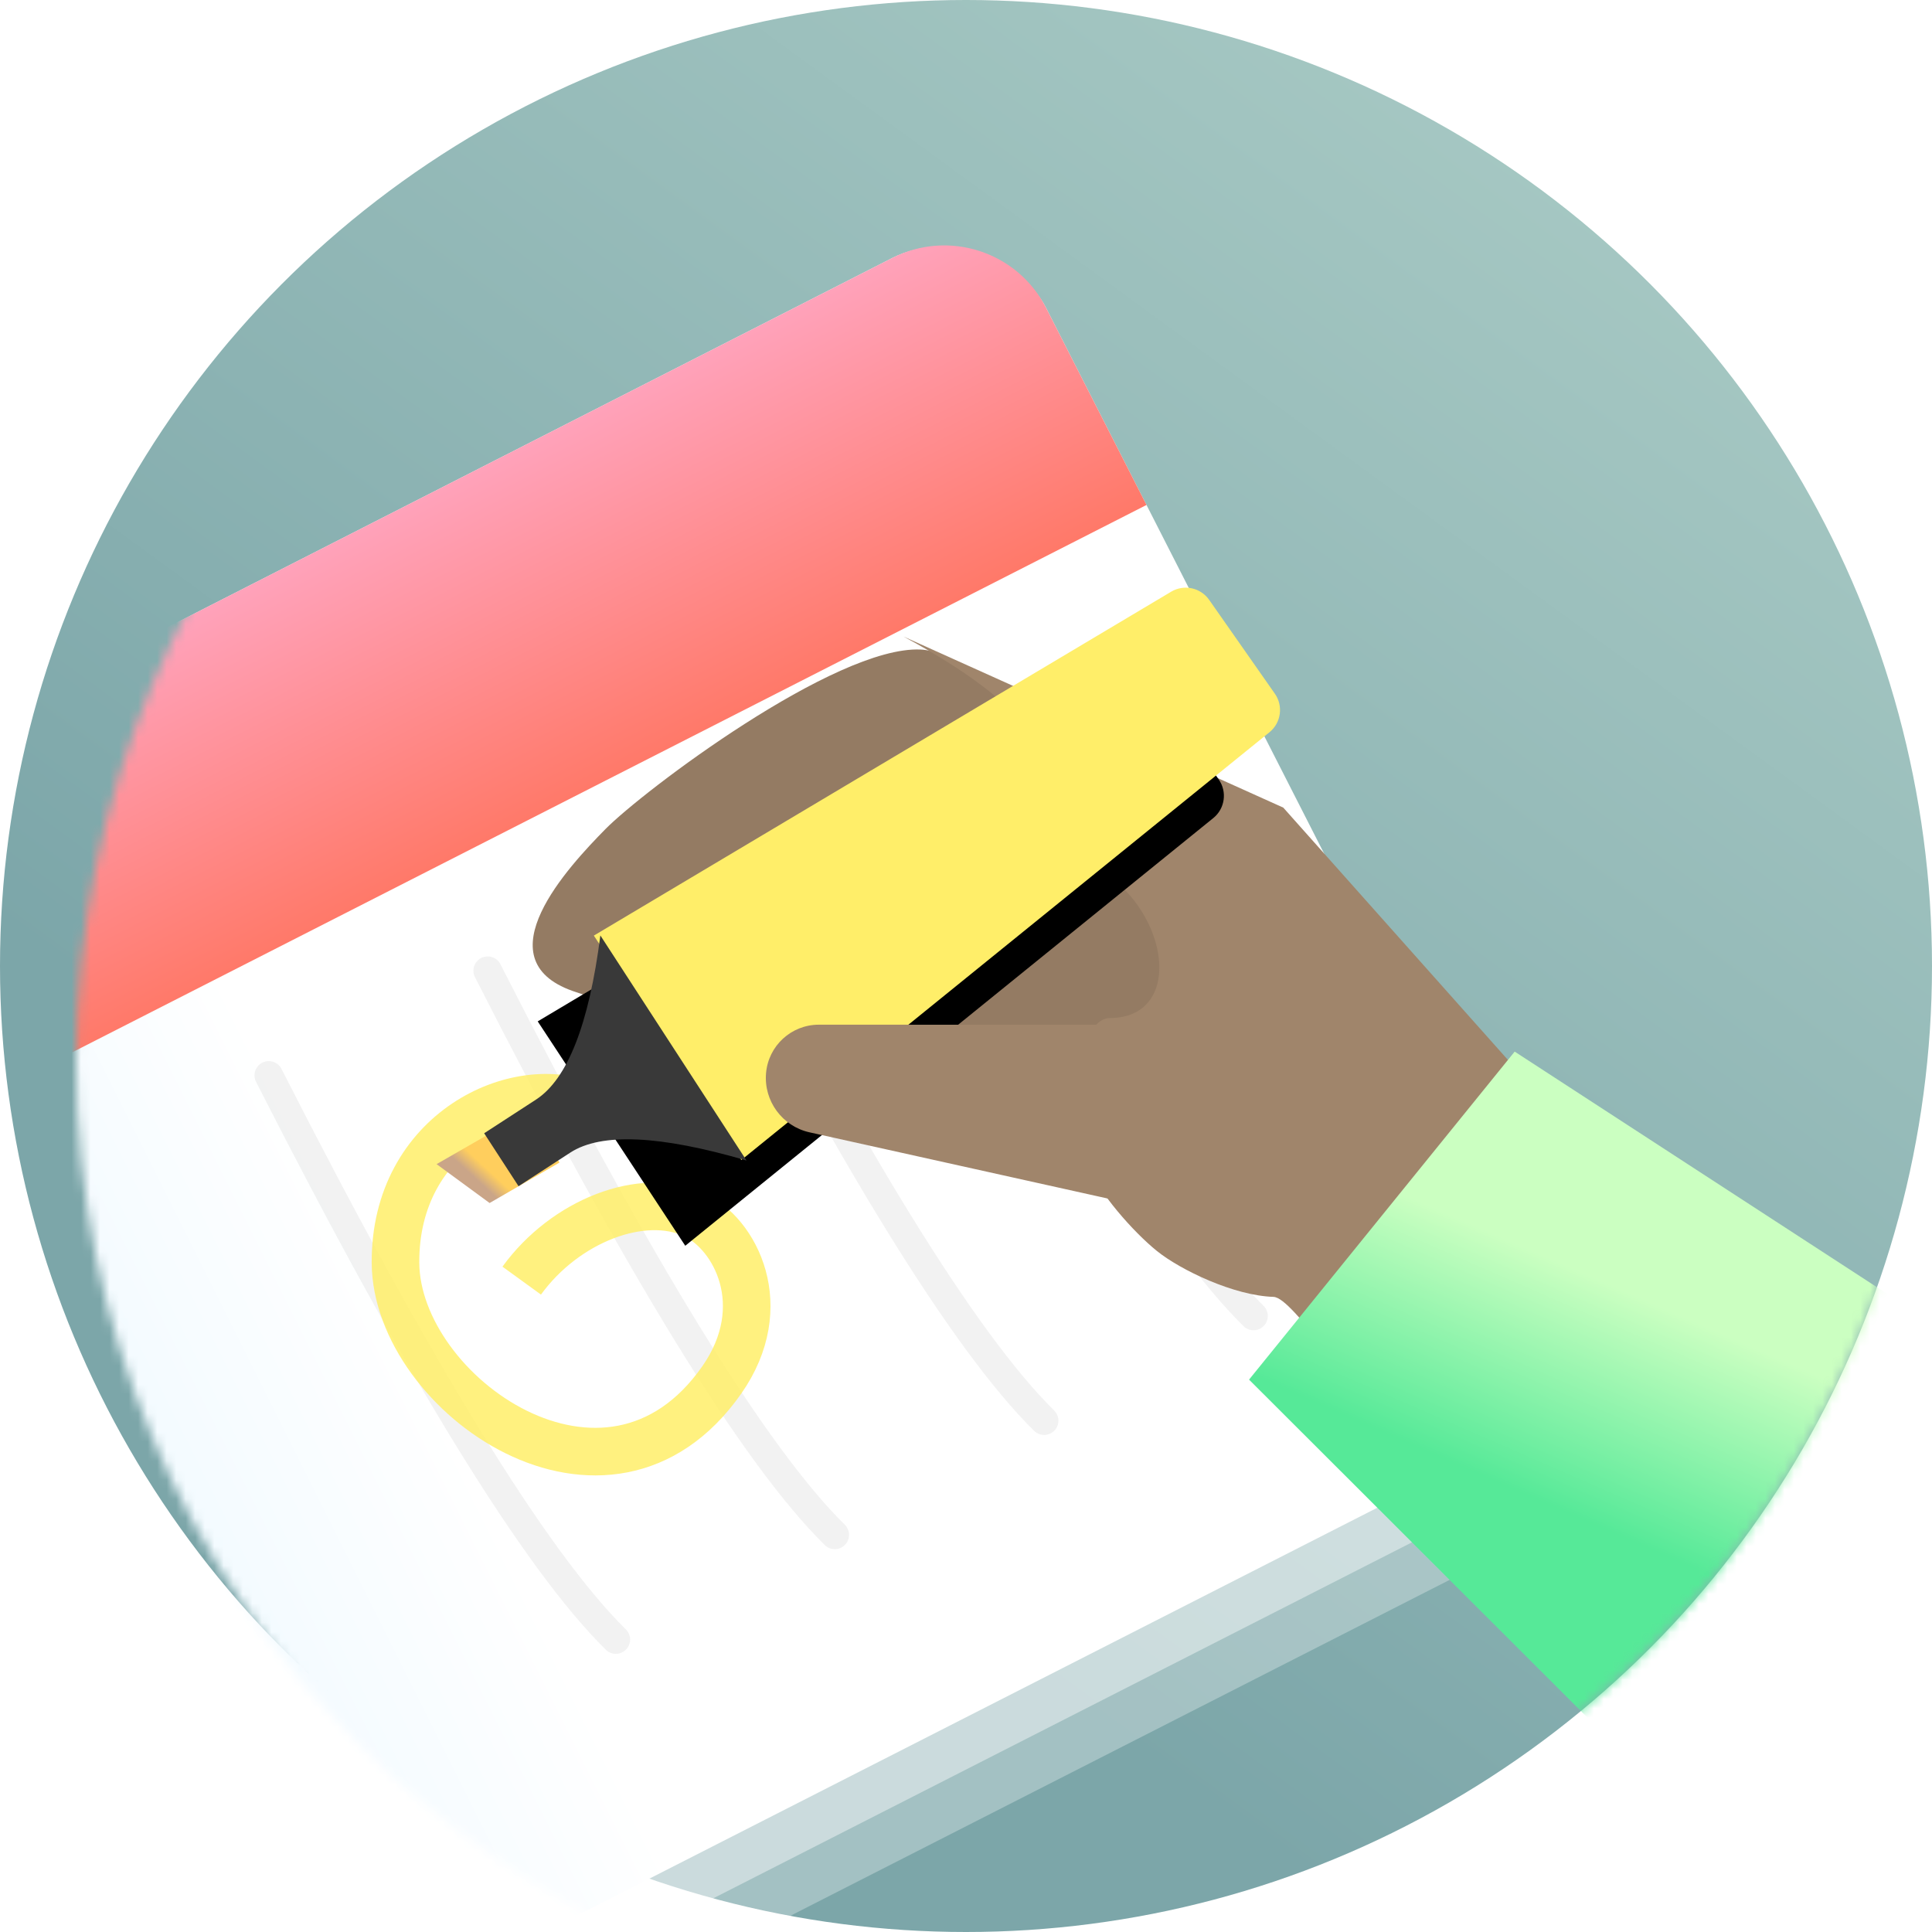 <?xml version="1.0" encoding="UTF-8"?>
<svg width="203px" height="203px" viewBox="0 0 203 203" version="1.1" xmlns="http://www.w3.org/2000/svg" xmlns:xlink="http://www.w3.org/1999/xlink">
    <!-- Generator: Sketch 62 (91390) - https://sketch.com -->
    <title>Artwork V2</title>
    <desc>Created with Sketch.</desc>
    <defs>
        <linearGradient x1="151.952%" y1="9.216%" x2="80.788%" y2="106.786%" id="linearGradient-1">
            <stop stop-color="#BBD9D0" offset="0%"></stop>
            <stop stop-color="#7CA6A9" offset="100%"></stop>
        </linearGradient>
        <circle id="path-2" cx="101.5" cy="101.5" r="101.5"></circle>
        <filter x="-65.8%" y="-66.2%" width="231.6%" height="232.5%" filterUnits="objectBoundingBox" id="filter-4">
            <feOffset dx="8" dy="10" in="SourceAlpha" result="shadowOffsetOuter1"></feOffset>
            <feGaussianBlur stdDeviation="21" in="shadowOffsetOuter1" result="shadowBlurOuter1"></feGaussianBlur>
            <feColorMatrix values="0 0 0 0 0.297   0 0 0 0 0.52   0 0 0 0 0.501  0 0 0 1 0" type="matrix" in="shadowBlurOuter1" result="shadowMatrixOuter1"></feColorMatrix>
            <feMerge>
                <feMergeNode in="shadowMatrixOuter1"></feMergeNode>
                <feMergeNode in="SourceGraphic"></feMergeNode>
            </feMerge>
        </filter>
        <linearGradient x1="0%" y1="50%" x2="22.34%" y2="50%" id="linearGradient-5">
            <stop stop-color="#F2FAFF" offset="0%"></stop>
            <stop stop-color="#FFFFFF" offset="100%"></stop>
        </linearGradient>
        <linearGradient x1="50%" y1="-1.11022302e-14%" x2="50%" y2="100%" id="linearGradient-6">
            <stop stop-color="#FFA2BA" offset="0%"></stop>
            <stop stop-color="#FF7969" offset="100%"></stop>
        </linearGradient>
        <path d="M18.93,18.968 L89.346,24.162 C90.913,24.277 92.125,25.582 92.125,27.154 L92.125,39.191 C92.125,40.766 90.906,42.073 89.335,42.184 L18.106,47.173 L18.106,47.173 L18.93,18.968 Z" id="path-7"></path>
        <filter x="-57.0%" y="-102.1%" width="186.7%" height="333.1%" filterUnits="objectBoundingBox" id="filter-8">
            <feOffset dx="-10" dy="4" in="SourceAlpha" result="shadowOffsetOuter1"></feOffset>
            <feGaussianBlur stdDeviation="9" in="shadowOffsetOuter1" result="shadowBlurOuter1"></feGaussianBlur>
            <feColorMatrix values="0 0 0 0 0.507   0 0 0 0 0.366   0 0 0 0 0.366  0 0 0 0.5 0" type="matrix" in="shadowBlurOuter1"></feColorMatrix>
        </filter>
        <linearGradient x1="62.69%" y1="15.59%" x2="37.31%" y2="29.07%" id="linearGradient-9">
            <stop stop-color="#CBFFC1" offset="0%"></stop>
            <stop stop-color="#56E998" offset="100%"></stop>
        </linearGradient>
        <linearGradient x1="24.073%" y1="64.055%" x2="35.12%" y2="55.162%" id="linearGradient-10">
            <stop stop-color="#CAA588" offset="0%"></stop>
            <stop stop-color="#FFCE5D" offset="100%"></stop>
        </linearGradient>
    </defs>
    <g id="Empty-States" stroke="none" stroke-width="1" fill="none" fill-rule="evenodd">
        <g id="8.4_No-Events" transform="translate(-86, -167)">
            <g id="Artwork-V2" transform="translate(86, 167)">
                <mask id="mask-3" fill="white">
                    <use xlink:href="#path-2"></use>
                </mask>
                <use id="base" fill="url(#linearGradient-1)" xlink:href="#path-2"></use>
                <g id="calendar" filter="url(#filter-4)" mask="url(#mask-3)">
                    <g transform="translate(63.022, 113.424) rotate(-27) translate(-63.022, -113.424) translate(-12.978, 37.924)">
                        <rect id="Rectangle-52-Copy-3" stroke="none" fill="#FFFFFF" fill-rule="evenodd" opacity="0.3" x="0.189" y="10.204" width="141" height="140.14" rx="12"></rect>
                        <rect id="Rectangle-52-Copy-2" stroke="none" fill="#FFFFFF" fill-rule="evenodd" opacity="0.426" x="7.385" y="4.892" width="141" height="140.14" rx="12"></rect>
                        <rect id="Rectangle-52" stroke="none" fill="url(#linearGradient-5)" fill-rule="evenodd" x="11" y="0" width="141" height="140.14" rx="12"></rect>
                        <path d="M23,0 L140,0 C146.627,-4.77015043e-15 152,5.373 152,12 L152,35.25 L152,35.25 L11,35.25 L11,12 C11,5.373 16.373,-5.58920087e-16 23,0 Z" id="Rectangle-52-Copy" stroke="none" fill="url(#linearGradient-6)" fill-rule="evenodd"></path>
                        <path d="M44.436,46.712 C42.582,81.668 43.229,104.859 46.378,116.284" id="Path-5" stroke="#979797" stroke-width="3" fill="none" opacity="0.123" stroke-linecap="round" transform="translate(44.892, 81.498) rotate(-3) translate(-44.892, -81.498) "></path>
                        <path d="M69.926,47.354 C68.072,82.31 68.719,105.501 71.868,116.926" id="Path-5-Copy" stroke="#979797" stroke-width="3" fill="none" opacity="0.123" stroke-linecap="round" transform="translate(70.382, 82.14) rotate(-3) translate(-70.382, -82.14) "></path>
                        <path d="M94.976,46.65 C93.122,81.606 93.769,104.797 96.918,116.222" id="Path-5-Copy-2" stroke="#979797" stroke-width="3" fill="none" opacity="0.123" stroke-linecap="round" transform="translate(95.432, 81.436) rotate(-3) translate(-95.432, -81.436) "></path>
                        <path d="M119.572,46.836 C117.718,81.793 118.365,104.983 121.514,116.408" id="Path-5-Copy-3" stroke="#979797" stroke-width="3" fill="none" opacity="0.123" stroke-linecap="round" transform="translate(120.028, 81.622) rotate(-3) translate(-120.028, -81.622) "></path>
                        <path d="M71.111,64.965 C65.997,58.595 51.737,58.014 45.534,70.387 C39.33,82.76 52.038,106.739 70.499,96.906 C78.831,92.469 78.772,83.857 75.756,80.058 C72.09,75.439 63.449,74.522 56.507,78.064" id="Path-6" stroke="#FFEE69" stroke-width="5" fill="none" opacity="0.855"></path>
                    </g>
                </g>
                <g id="hand" mask="url(#mask-3)">
                    <g transform="translate(45, 56)">
                        <path d="M15.164,48.123 C5.689,44.764 14.691,35.102 18.614,31.116 C22.537,27.13 42.749,11.866 51.717,12.247 C57.696,12.501 68.769,24.46 84.935,48.123 L80.287,56.337 L47.399,54.03 C32.225,52.331 21.481,50.362 15.164,48.123 Z" id="Path-3" fill="#947B63" fill-rule="evenodd"></path>
                        <path d="M113.609,55.556 L89.836,28.857 L49.927,10.88 C65.412,19.206 69.275,26.723 61.519,33.429 C76.206,31.763 81.851,50.97 71.585,50.97 C67.756,50.97 65.209,66.373 69.261,66.373 C70.393,69.273 74.082,73.449 76.567,75.45 C79.051,77.451 84.666,80.138 88.797,80.265 C91.027,80.334 96.74,90.867 101.39,89.931 C110.525,88.094 122.279,78.279 118.611,68.252 C117.84,66.144 116.172,61.912 113.609,55.556 Z" id="Path-2" fill="#A0856B" fill-rule="evenodd"></path>
                        <g id="Rectangle-3" fill="none" transform="translate(55.172, 33.07) rotate(-35) translate(-55.172, -33.07) ">
                            <use fill="black" fill-opacity="1" filter="url(#filter-8)" xlink:href="#path-7"></use>
                            <use fill="#FFEE69" fill-rule="evenodd" xlink:href="#path-7"></use>
                        </g>
                        <path d="M60.65,37.087 C63.542,37.179 65.881,39.471 66.032,42.361 L67.606,72.502 C67.901,78.154 63.559,82.975 57.907,83.271 C53.372,83.509 49.504,80.025 49.266,75.491 C49.235,74.892 49.269,74.292 49.368,73.701 L54.687,41.972 C55.172,39.081 57.72,36.994 60.65,37.087 Z" id="Rectangle-4" fill="#A0856B" fill-rule="evenodd" transform="translate(58.438, 60.183) rotate(-87) translate(-58.438, -60.183) "></path>
                        <polygon id="Rectangle" fill="url(#linearGradient-9)" fill-rule="evenodd" transform="translate(158.626, 119.043) rotate(-51) translate(-158.626, -119.043) " points="136.451 43.858 180.8 43.858 196.503 194.227 120.748 194.227"></polygon>
                        <polygon id="Path-4" fill="url(#linearGradient-10)" fill-rule="evenodd" points="0.874 66.319 10.486 60.798 13.787 66.155 6.443 70.404"></polygon>
                        <path d="M2.622,49.205 L30.816,49.205 C23.629,55.388 20.036,60.411 20.036,64.274 C20.036,68.136 20.036,70.3 20.036,70.765 L13.402,70.765 C13.402,70.387 13.402,68.223 13.402,64.274 C13.402,60.324 9.808,55.302 2.622,49.205 Z" id="Rectangle-53" fill="#393939" fill-rule="evenodd" transform="translate(16.719, 59.985) rotate(57) translate(-16.719, -59.985) "></path>
                    </g>
                </g>
            </g>
        </g>
    </g>
</svg>